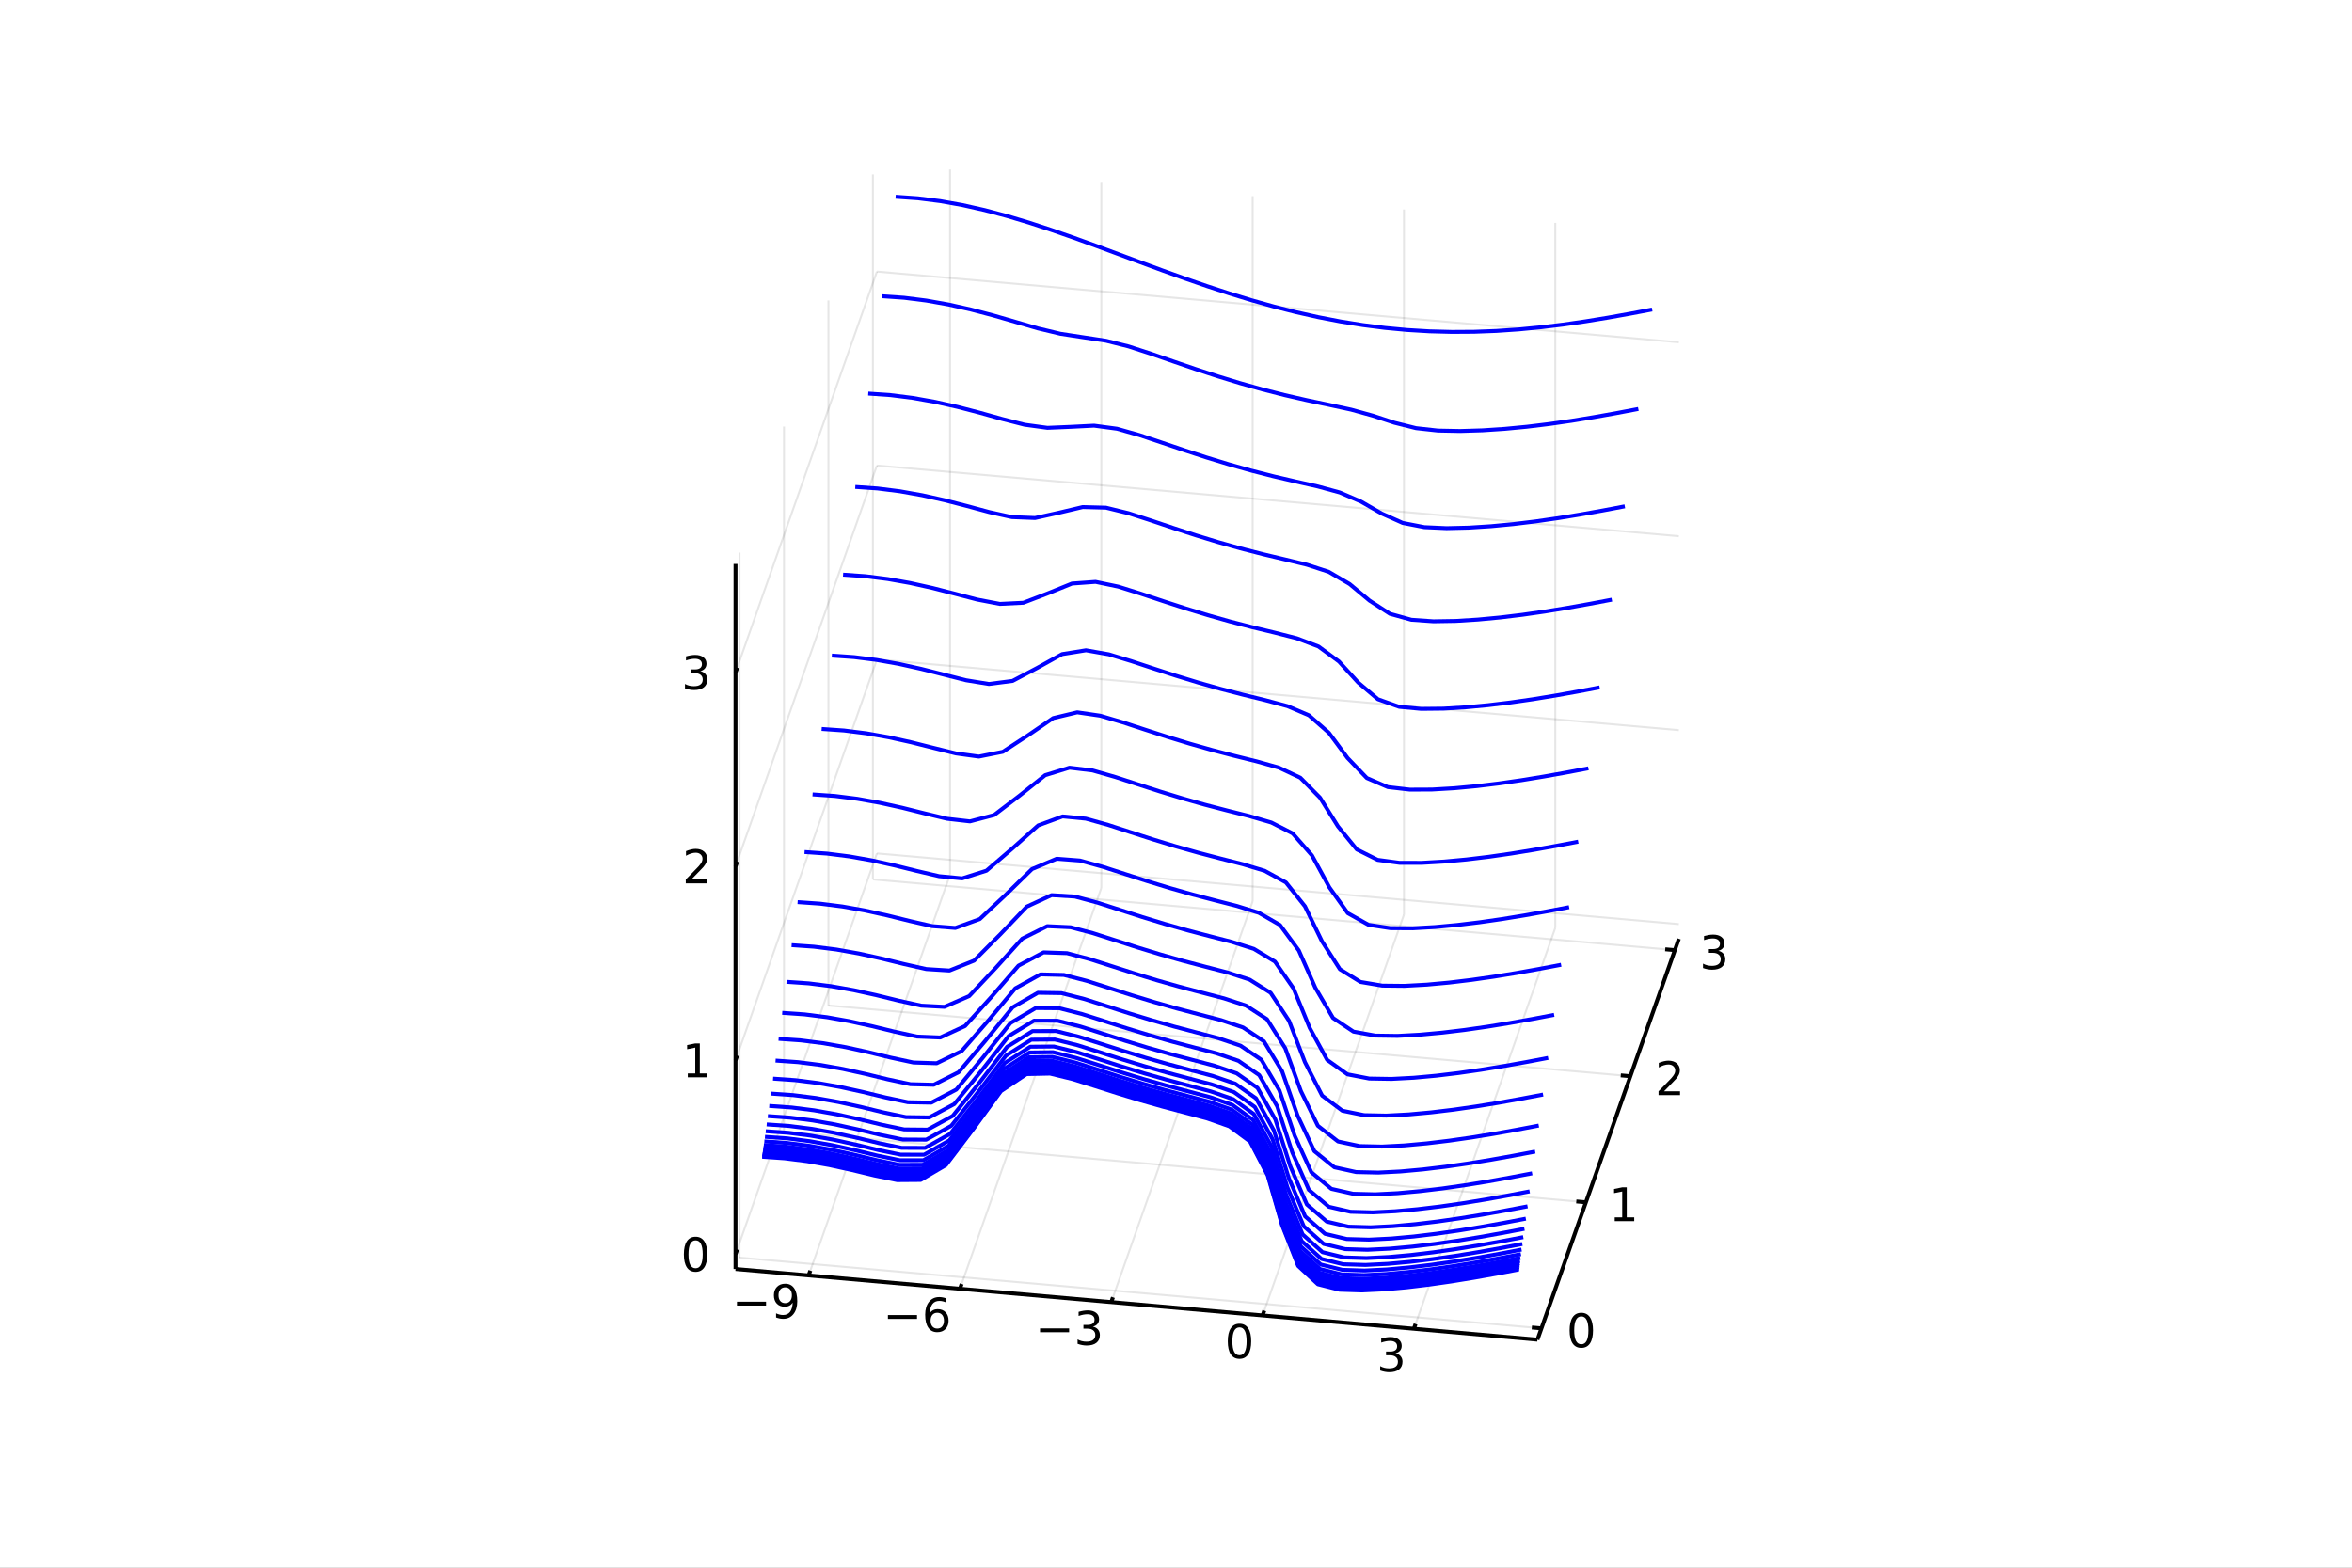 <?xml version="1.0" encoding="utf-8"?>
<svg xmlns="http://www.w3.org/2000/svg" xmlns:xlink="http://www.w3.org/1999/xlink" width="600" height="400" viewBox="0 0 2400 1600">
<rect x="0" y="0" width="2400" height="1600" fill="#808080" stroke="none"/>
<defs>
  <clipPath id="clip490">
    <rect x="0" y="0" width="2400" height="1600"/>
  </clipPath>
</defs>
<path clip-path="url(#clip490)" d="
M0 1600 L2400 1600 L2400 0 L0 0  Z
  " fill="#ffffff" fill-rule="evenodd" fill-opacity="1"/>
<defs>
  <clipPath id="clip491">
    <rect x="480" y="0" width="1681" height="1600"/>
  </clipPath>
</defs>
<defs>
  <clipPath id="clip492">
    <rect x="110" y="47" width="2243" height="1440"/>
  </clipPath>
</defs>
<path clip-path="url(#clip492)" d="
M1523.77 1777.98 L1523.77 1325.4 L1541.92 1068.08 L1644.85 1113.45 L1644.85 1566.03 L1626.71 1823.36 L1523.77 1777.98  Z
  " fill="#ffffff" fill-rule="evenodd" fill-opacity="1"/>
<polyline clip-path="url(#clip492)" style="stroke:#000000; stroke-linecap:butt; stroke-linejoin:round; stroke-width:2; stroke-opacity:0.1; fill:none" points="
  825.149,1301.73 969.437,892.579 
  "/>
<polyline clip-path="url(#clip492)" style="stroke:#000000; stroke-linecap:butt; stroke-linejoin:round; stroke-width:2; stroke-opacity:0.1; fill:none" points="
  969.437,892.579 969.437,172.977 
  "/>
<polyline clip-path="url(#clip492)" style="stroke:#000000; stroke-linecap:butt; stroke-linejoin:round; stroke-width:2; stroke-opacity:0.1; fill:none" points="
  979.545,1315.34 1123.83,906.191 
  "/>
<polyline clip-path="url(#clip492)" style="stroke:#000000; stroke-linecap:butt; stroke-linejoin:round; stroke-width:2; stroke-opacity:0.1; fill:none" points="
  1123.83,906.191 1123.83,186.589 
  "/>
<polyline clip-path="url(#clip492)" style="stroke:#000000; stroke-linecap:butt; stroke-linejoin:round; stroke-width:2; stroke-opacity:0.1; fill:none" points="
  1133.94,1328.95 1278.23,919.803 
  "/>
<polyline clip-path="url(#clip492)" style="stroke:#000000; stroke-linecap:butt; stroke-linejoin:round; stroke-width:2; stroke-opacity:0.1; fill:none" points="
  1278.23,919.803 1278.23,200.201 
  "/>
<polyline clip-path="url(#clip492)" style="stroke:#000000; stroke-linecap:butt; stroke-linejoin:round; stroke-width:2; stroke-opacity:0.1; fill:none" points="
  1288.34,1342.57 1432.63,933.415 
  "/>
<polyline clip-path="url(#clip492)" style="stroke:#000000; stroke-linecap:butt; stroke-linejoin:round; stroke-width:2; stroke-opacity:0.1; fill:none" points="
  1432.63,933.415 1432.63,213.813 
  "/>
<polyline clip-path="url(#clip492)" style="stroke:#000000; stroke-linecap:butt; stroke-linejoin:round; stroke-width:2; stroke-opacity:0.1; fill:none" points="
  1442.73,1356.18 1587.02,947.027 
  "/>
<polyline clip-path="url(#clip492)" style="stroke:#000000; stroke-linecap:butt; stroke-linejoin:round; stroke-width:2; stroke-opacity:0.1; fill:none" points="
  1587.02,947.027 1587.02,227.425 
  "/>
<polyline clip-path="url(#clip490)" style="stroke:#000000; stroke-linecap:butt; stroke-linejoin:round; stroke-width:4; stroke-opacity:1; fill:none" points="
  750.524,1295.15 1568.82,1367.29 
  "/>
<polyline clip-path="url(#clip490)" style="stroke:#000000; stroke-linecap:butt; stroke-linejoin:round; stroke-width:4; stroke-opacity:1; fill:none" points="
  825.149,1301.73 826.88,1296.82 
  "/>
<polyline clip-path="url(#clip490)" style="stroke:#000000; stroke-linecap:butt; stroke-linejoin:round; stroke-width:4; stroke-opacity:1; fill:none" points="
  979.545,1315.34 981.276,1310.43 
  "/>
<polyline clip-path="url(#clip490)" style="stroke:#000000; stroke-linecap:butt; stroke-linejoin:round; stroke-width:4; stroke-opacity:1; fill:none" points="
  1133.94,1328.95 1135.67,1324.04 
  "/>
<polyline clip-path="url(#clip490)" style="stroke:#000000; stroke-linecap:butt; stroke-linejoin:round; stroke-width:4; stroke-opacity:1; fill:none" points="
  1288.34,1342.57 1290.07,1337.66 
  "/>
<polyline clip-path="url(#clip490)" style="stroke:#000000; stroke-linecap:butt; stroke-linejoin:round; stroke-width:4; stroke-opacity:1; fill:none" points="
  1442.73,1356.18 1444.47,1351.27 
  "/>
<path clip-path="url(#clip490)" d="M752.004 1328.53 L781.68 1328.53 L781.68 1332.47 L752.004 1332.47 L752.004 1328.53 Z" fill="#000000" fill-rule="evenodd" fill-opacity="1" /><path clip-path="url(#clip490)" d="M791.911 1344.64 L791.911 1340.39 Q793.671 1341.22 795.476 1341.66 Q797.282 1342.1 799.018 1342.1 Q803.647 1342.1 806.078 1339 Q808.532 1335.87 808.879 1329.53 Q807.536 1331.52 805.476 1332.58 Q803.416 1333.65 800.916 1333.65 Q795.731 1333.65 792.698 1330.52 Q789.689 1327.38 789.689 1321.94 Q789.689 1316.61 792.837 1313.39 Q795.985 1310.18 801.217 1310.18 Q807.212 1310.18 810.36 1314.78 Q813.532 1319.37 813.532 1328.12 Q813.532 1336.29 809.643 1341.17 Q805.777 1346.03 799.226 1346.03 Q797.467 1346.03 795.661 1345.69 Q793.856 1345.34 791.911 1344.64 M801.217 1329.99 Q804.365 1329.99 806.194 1327.84 Q808.046 1325.69 808.046 1321.94 Q808.046 1318.21 806.194 1316.06 Q804.365 1313.88 801.217 1313.88 Q798.069 1313.88 796.217 1316.06 Q794.388 1318.21 794.388 1321.94 Q794.388 1325.69 796.217 1327.84 Q798.069 1329.99 801.217 1329.99 Z" fill="#000000" fill-rule="evenodd" fill-opacity="1" /><path clip-path="url(#clip490)" d="M906.053 1342.15 L935.729 1342.15 L935.729 1346.08 L906.053 1346.08 L906.053 1342.15 Z" fill="#000000" fill-rule="evenodd" fill-opacity="1" /><path clip-path="url(#clip490)" d="M956.4 1339.83 Q953.252 1339.83 951.4 1341.98 Q949.572 1344.14 949.572 1347.89 Q949.572 1351.61 951.4 1353.79 Q953.252 1355.94 956.4 1355.94 Q959.548 1355.94 961.377 1353.79 Q963.229 1351.61 963.229 1347.89 Q963.229 1344.14 961.377 1341.98 Q959.548 1339.83 956.4 1339.83 M965.683 1325.18 L965.683 1329.44 Q963.923 1328.6 962.118 1328.16 Q960.335 1327.72 958.576 1327.72 Q953.947 1327.72 951.493 1330.85 Q949.062 1333.97 948.715 1340.29 Q950.081 1338.28 952.141 1337.22 Q954.201 1336.13 956.678 1336.13 Q961.886 1336.13 964.896 1339.3 Q967.928 1342.45 967.928 1347.89 Q967.928 1353.21 964.78 1356.43 Q961.632 1359.65 956.4 1359.65 Q950.405 1359.65 947.234 1355.06 Q944.062 1350.46 944.062 1341.73 Q944.062 1333.53 947.951 1328.67 Q951.84 1323.79 958.391 1323.79 Q960.15 1323.79 961.933 1324.14 Q963.738 1324.48 965.683 1325.18 Z" fill="#000000" fill-rule="evenodd" fill-opacity="1" /><path clip-path="url(#clip490)" d="M1061.26 1355.76 L1090.94 1355.76 L1090.94 1359.69 L1061.26 1359.69 L1061.26 1355.76 Z" fill="#000000" fill-rule="evenodd" fill-opacity="1" /><path clip-path="url(#clip490)" d="M1115.19 1353.95 Q1118.55 1354.67 1120.43 1356.94 Q1122.32 1359.21 1122.32 1362.54 Q1122.32 1367.66 1118.81 1370.46 Q1115.29 1373.26 1108.81 1373.26 Q1106.63 1373.26 1104.32 1372.82 Q1102.02 1372.4 1099.57 1371.54 L1099.57 1367.03 Q1101.51 1368.17 1103.83 1368.74 Q1106.14 1369.32 1108.67 1369.32 Q1113.07 1369.32 1115.36 1367.59 Q1117.67 1365.85 1117.67 1362.54 Q1117.67 1359.48 1115.52 1357.77 Q1113.39 1356.04 1109.57 1356.04 L1105.54 1356.04 L1105.54 1352.19 L1109.76 1352.19 Q1113.2 1352.19 1115.03 1350.83 Q1116.86 1349.44 1116.86 1346.85 Q1116.86 1344.18 1114.96 1342.77 Q1113.09 1341.34 1109.57 1341.34 Q1107.65 1341.34 1105.45 1341.75 Q1103.25 1342.17 1100.61 1343.05 L1100.61 1338.88 Q1103.27 1338.14 1105.59 1337.77 Q1107.93 1337.4 1109.99 1337.4 Q1115.31 1337.4 1118.41 1339.83 Q1121.51 1342.24 1121.51 1346.36 Q1121.51 1349.23 1119.87 1351.22 Q1118.23 1353.19 1115.19 1353.95 Z" fill="#000000" fill-rule="evenodd" fill-opacity="1" /><path clip-path="url(#clip490)" d="M1264.78 1354.72 Q1261.17 1354.72 1259.34 1358.28 Q1257.53 1361.82 1257.53 1368.95 Q1257.53 1376.06 1259.34 1379.62 Q1261.17 1383.17 1264.78 1383.17 Q1268.41 1383.17 1270.22 1379.62 Q1272.04 1376.06 1272.04 1368.95 Q1272.04 1361.82 1270.22 1358.28 Q1268.41 1354.72 1264.78 1354.72 M1264.78 1351.01 Q1270.59 1351.01 1273.64 1355.62 Q1276.72 1360.2 1276.72 1368.95 Q1276.72 1377.68 1273.64 1382.29 Q1270.59 1386.87 1264.78 1386.87 Q1258.97 1386.87 1255.89 1382.29 Q1252.83 1377.68 1252.83 1368.95 Q1252.83 1360.2 1255.89 1355.62 Q1258.97 1351.01 1264.78 1351.01 Z" fill="#000000" fill-rule="evenodd" fill-opacity="1" /><path clip-path="url(#clip490)" d="M1423.99 1381.18 Q1427.34 1381.89 1429.22 1384.16 Q1431.12 1386.43 1431.12 1389.76 Q1431.12 1394.88 1427.6 1397.68 Q1424.08 1400.48 1417.6 1400.48 Q1415.42 1400.48 1413.11 1400.04 Q1410.82 1399.63 1408.36 1398.77 L1408.36 1394.26 Q1410.31 1395.39 1412.62 1395.97 Q1414.94 1396.55 1417.46 1396.55 Q1421.86 1396.55 1424.15 1394.81 Q1426.46 1393.07 1426.46 1389.76 Q1426.46 1386.71 1424.31 1385 Q1422.18 1383.26 1418.36 1383.26 L1414.34 1383.26 L1414.34 1379.42 L1418.55 1379.42 Q1422 1379.42 1423.83 1378.05 Q1425.65 1376.66 1425.65 1374.07 Q1425.65 1371.41 1423.76 1370 Q1421.88 1368.56 1418.36 1368.56 Q1416.44 1368.56 1414.24 1368.98 Q1412.04 1369.39 1409.4 1370.27 L1409.4 1366.11 Q1412.07 1365.37 1414.38 1365 Q1416.72 1364.63 1418.78 1364.63 Q1424.1 1364.63 1427.21 1367.06 Q1430.31 1369.46 1430.31 1373.58 Q1430.31 1376.45 1428.66 1378.45 Q1427.02 1380.41 1423.99 1381.18 Z" fill="#000000" fill-rule="evenodd" fill-opacity="1" /><polyline clip-path="url(#clip492)" style="stroke:#000000; stroke-linecap:butt; stroke-linejoin:round; stroke-width:2; stroke-opacity:0.1; fill:none" points="
  1572.91,1355.71 754.607,1283.57 
  "/>
<polyline clip-path="url(#clip492)" style="stroke:#000000; stroke-linecap:butt; stroke-linejoin:round; stroke-width:2; stroke-opacity:0.1; fill:none" points="
  754.607,1283.57 754.607,563.968 
  "/>
<polyline clip-path="url(#clip492)" style="stroke:#000000; stroke-linecap:butt; stroke-linejoin:round; stroke-width:2; stroke-opacity:0.1; fill:none" points="
  1618.28,1227.05 799.981,1154.91 
  "/>
<polyline clip-path="url(#clip492)" style="stroke:#000000; stroke-linecap:butt; stroke-linejoin:round; stroke-width:2; stroke-opacity:0.1; fill:none" points="
  799.981,1154.91 799.981,435.305 
  "/>
<polyline clip-path="url(#clip492)" style="stroke:#000000; stroke-linecap:butt; stroke-linejoin:round; stroke-width:2; stroke-opacity:0.1; fill:none" points="
  1663.66,1098.39 845.355,1026.24 
  "/>
<polyline clip-path="url(#clip492)" style="stroke:#000000; stroke-linecap:butt; stroke-linejoin:round; stroke-width:2; stroke-opacity:0.1; fill:none" points="
  845.355,1026.24 845.355,306.641 
  "/>
<polyline clip-path="url(#clip492)" style="stroke:#000000; stroke-linecap:butt; stroke-linejoin:round; stroke-width:2; stroke-opacity:0.1; fill:none" points="
  1709.03,969.724 890.728,897.579 
  "/>
<polyline clip-path="url(#clip492)" style="stroke:#000000; stroke-linecap:butt; stroke-linejoin:round; stroke-width:2; stroke-opacity:0.1; fill:none" points="
  890.728,897.579 890.728,177.977 
  "/>
<polyline clip-path="url(#clip490)" style="stroke:#000000; stroke-linecap:butt; stroke-linejoin:round; stroke-width:4; stroke-opacity:1; fill:none" points="
  1568.82,1367.29 1713.11,958.144 
  "/>
<polyline clip-path="url(#clip490)" style="stroke:#000000; stroke-linecap:butt; stroke-linejoin:round; stroke-width:4; stroke-opacity:1; fill:none" points="
  1572.91,1355.71 1563.09,1354.85 
  "/>
<polyline clip-path="url(#clip490)" style="stroke:#000000; stroke-linecap:butt; stroke-linejoin:round; stroke-width:4; stroke-opacity:1; fill:none" points="
  1618.28,1227.05 1608.46,1226.19 
  "/>
<polyline clip-path="url(#clip490)" style="stroke:#000000; stroke-linecap:butt; stroke-linejoin:round; stroke-width:4; stroke-opacity:1; fill:none" points="
  1663.66,1098.39 1653.84,1097.52 
  "/>
<polyline clip-path="url(#clip490)" style="stroke:#000000; stroke-linecap:butt; stroke-linejoin:round; stroke-width:4; stroke-opacity:1; fill:none" points="
  1709.03,969.724 1699.21,968.858 
  "/>
<path clip-path="url(#clip490)" d="M1613.58 1343.54 Q1609.97 1343.54 1608.14 1347.1 Q1606.34 1350.65 1606.34 1357.78 Q1606.34 1364.88 1608.14 1368.45 Q1609.97 1371.99 1613.58 1371.99 Q1617.22 1371.99 1619.02 1368.45 Q1620.85 1364.88 1620.85 1357.78 Q1620.85 1350.65 1619.02 1347.1 Q1617.22 1343.54 1613.58 1343.54 M1613.58 1339.84 Q1619.39 1339.84 1622.45 1344.44 Q1625.53 1349.03 1625.53 1357.78 Q1625.53 1366.5 1622.45 1371.11 Q1619.39 1375.69 1613.58 1375.69 Q1607.77 1375.69 1604.69 1371.11 Q1601.64 1366.5 1601.64 1357.78 Q1601.64 1349.03 1604.69 1344.44 Q1607.77 1339.84 1613.58 1339.84 Z" fill="#000000" fill-rule="evenodd" fill-opacity="1" /><path clip-path="url(#clip490)" d="M1647.68 1242.42 L1655.32 1242.42 L1655.32 1216.06 L1647.01 1217.72 L1647.01 1213.46 L1655.27 1211.8 L1659.95 1211.8 L1659.95 1242.42 L1667.59 1242.42 L1667.59 1246.36 L1647.68 1246.36 L1647.68 1242.42 Z" fill="#000000" fill-rule="evenodd" fill-opacity="1" /><path clip-path="url(#clip490)" d="M1698.01 1113.76 L1714.33 1113.76 L1714.33 1117.69 L1692.38 1117.69 L1692.38 1113.76 Q1695.05 1111 1699.63 1106.37 Q1704.24 1101.72 1705.42 1100.38 Q1707.66 1097.86 1708.54 1096.12 Q1709.44 1094.36 1709.44 1092.67 Q1709.44 1089.92 1707.5 1088.18 Q1705.58 1086.44 1702.48 1086.44 Q1700.28 1086.44 1697.82 1087.21 Q1695.39 1087.97 1692.62 1089.52 L1692.62 1084.8 Q1695.44 1083.67 1697.89 1083.09 Q1700.35 1082.51 1702.38 1082.51 Q1707.75 1082.51 1710.95 1085.19 Q1714.14 1087.88 1714.14 1092.37 Q1714.14 1094.5 1713.33 1096.42 Q1712.55 1098.32 1710.44 1100.91 Q1709.86 1101.58 1706.76 1104.8 Q1703.66 1107.99 1698.01 1113.76 Z" fill="#000000" fill-rule="evenodd" fill-opacity="1" /><path clip-path="url(#clip490)" d="M1753.38 970.396 Q1756.74 971.113 1758.61 973.382 Q1760.51 975.65 1760.51 978.984 Q1760.51 984.099 1756.99 986.9 Q1753.48 989.701 1746.99 989.701 Q1744.82 989.701 1742.5 989.261 Q1740.21 988.845 1737.76 987.988 L1737.76 983.474 Q1739.7 984.609 1742.02 985.187 Q1744.33 985.766 1746.86 985.766 Q1751.25 985.766 1753.55 984.03 Q1755.86 982.294 1755.86 978.984 Q1755.86 975.928 1753.71 974.215 Q1751.58 972.479 1747.76 972.479 L1743.73 972.479 L1743.73 968.636 L1747.94 968.636 Q1751.39 968.636 1753.22 967.271 Q1755.05 965.882 1755.05 963.289 Q1755.05 960.627 1753.15 959.215 Q1751.28 957.78 1747.76 957.78 Q1745.84 957.78 1743.64 958.197 Q1741.44 958.613 1738.8 959.493 L1738.8 955.326 Q1741.46 954.586 1743.78 954.215 Q1746.11 953.845 1748.17 953.845 Q1753.5 953.845 1756.6 956.275 Q1759.7 958.683 1759.7 962.803 Q1759.7 965.673 1758.06 967.664 Q1756.42 969.632 1753.38 970.396 Z" fill="#000000" fill-rule="evenodd" fill-opacity="1" /><polyline clip-path="url(#clip492)" style="stroke:#000000; stroke-linecap:butt; stroke-linejoin:round; stroke-width:2; stroke-opacity:0.1; fill:none" points="
  750.524,1280.15 894.812,870.997 
  "/>
<polyline clip-path="url(#clip492)" style="stroke:#000000; stroke-linecap:butt; stroke-linejoin:round; stroke-width:2; stroke-opacity:0.1; fill:none" points="
  894.812,870.997 1713.11,943.142 
  "/>
<polyline clip-path="url(#clip492)" style="stroke:#000000; stroke-linecap:butt; stroke-linejoin:round; stroke-width:2; stroke-opacity:0.1; fill:none" points="
  750.524,1082.21 894.812,673.057 
  "/>
<polyline clip-path="url(#clip492)" style="stroke:#000000; stroke-linecap:butt; stroke-linejoin:round; stroke-width:2; stroke-opacity:0.1; fill:none" points="
  894.812,673.057 1713.11,745.201 
  "/>
<polyline clip-path="url(#clip492)" style="stroke:#000000; stroke-linecap:butt; stroke-linejoin:round; stroke-width:2; stroke-opacity:0.1; fill:none" points="
  750.524,884.267 894.812,475.117 
  "/>
<polyline clip-path="url(#clip492)" style="stroke:#000000; stroke-linecap:butt; stroke-linejoin:round; stroke-width:2; stroke-opacity:0.1; fill:none" points="
  894.812,475.117 1713.11,547.261 
  "/>
<polyline clip-path="url(#clip492)" style="stroke:#000000; stroke-linecap:butt; stroke-linejoin:round; stroke-width:2; stroke-opacity:0.1; fill:none" points="
  750.524,686.327 894.812,277.176 
  "/>
<polyline clip-path="url(#clip492)" style="stroke:#000000; stroke-linecap:butt; stroke-linejoin:round; stroke-width:2; stroke-opacity:0.1; fill:none" points="
  894.812,277.176 1713.11,349.32 
  "/>
<polyline clip-path="url(#clip490)" style="stroke:#000000; stroke-linecap:butt; stroke-linejoin:round; stroke-width:4; stroke-opacity:1; fill:none" points="
  750.524,1295.15 750.524,575.548 
  "/>
<polyline clip-path="url(#clip490)" style="stroke:#000000; stroke-linecap:butt; stroke-linejoin:round; stroke-width:4; stroke-opacity:1; fill:none" points="
  750.524,1280.15 752.255,1275.24 
  "/>
<polyline clip-path="url(#clip490)" style="stroke:#000000; stroke-linecap:butt; stroke-linejoin:round; stroke-width:4; stroke-opacity:1; fill:none" points="
  750.524,1082.21 752.255,1077.3 
  "/>
<polyline clip-path="url(#clip490)" style="stroke:#000000; stroke-linecap:butt; stroke-linejoin:round; stroke-width:4; stroke-opacity:1; fill:none" points="
  750.524,884.267 752.255,879.357 
  "/>
<polyline clip-path="url(#clip490)" style="stroke:#000000; stroke-linecap:butt; stroke-linejoin:round; stroke-width:4; stroke-opacity:1; fill:none" points="
  750.524,686.327 752.255,681.417 
  "/>
<path clip-path="url(#clip490)" d="M709.779 1265.95 Q706.168 1265.95 704.339 1269.51 Q702.534 1273.05 702.534 1280.18 Q702.534 1287.29 704.339 1290.85 Q706.168 1294.4 709.779 1294.4 Q713.413 1294.4 715.219 1290.85 Q717.048 1287.29 717.048 1280.18 Q717.048 1273.05 715.219 1269.51 Q713.413 1265.95 709.779 1265.95 M709.779 1262.24 Q715.589 1262.24 718.645 1266.85 Q721.724 1271.43 721.724 1280.18 Q721.724 1288.91 718.645 1293.52 Q715.589 1298.1 709.779 1298.1 Q703.969 1298.1 700.89 1293.52 Q697.835 1288.91 697.835 1280.18 Q697.835 1271.43 700.89 1266.85 Q703.969 1262.24 709.779 1262.24 Z" fill="#000000" fill-rule="evenodd" fill-opacity="1" /><path clip-path="url(#clip490)" d="M701.816 1095.55 L709.455 1095.55 L709.455 1069.19 L701.145 1070.85 L701.145 1066.59 L709.409 1064.93 L714.085 1064.93 L714.085 1095.55 L721.724 1095.55 L721.724 1099.49 L701.816 1099.49 L701.816 1095.55 Z" fill="#000000" fill-rule="evenodd" fill-opacity="1" /><path clip-path="url(#clip490)" d="M705.404 897.612 L721.724 897.612 L721.724 901.547 L699.779 901.547 L699.779 897.612 Q702.441 894.857 707.025 890.228 Q711.631 885.575 712.812 884.232 Q715.057 881.709 715.937 879.973 Q716.839 878.214 716.839 876.524 Q716.839 873.769 714.895 872.033 Q712.974 870.297 709.872 870.297 Q707.673 870.297 705.219 871.061 Q702.788 871.825 700.011 873.376 L700.011 868.654 Q702.835 867.52 705.288 866.941 Q707.742 866.362 709.779 866.362 Q715.15 866.362 718.344 869.047 Q721.538 871.732 721.538 876.223 Q721.538 878.353 720.728 880.274 Q719.941 882.172 717.835 884.765 Q717.256 885.436 714.154 888.654 Q711.052 891.848 705.404 897.612 Z" fill="#000000" fill-rule="evenodd" fill-opacity="1" /><path clip-path="url(#clip490)" d="M714.594 684.973 Q717.95 685.69 719.825 687.959 Q721.724 690.227 721.724 693.56 Q721.724 698.676 718.205 701.477 Q714.687 704.278 708.205 704.278 Q706.029 704.278 703.714 703.838 Q701.423 703.422 698.969 702.565 L698.969 698.051 Q700.914 699.185 703.228 699.764 Q705.543 700.343 708.066 700.343 Q712.464 700.343 714.756 698.607 Q717.071 696.871 717.071 693.56 Q717.071 690.505 714.918 688.792 Q712.788 687.056 708.969 687.056 L704.941 687.056 L704.941 683.213 L709.154 683.213 Q712.603 683.213 714.432 681.848 Q716.261 680.459 716.261 677.866 Q716.261 675.204 714.363 673.792 Q712.488 672.357 708.969 672.357 Q707.048 672.357 704.849 672.774 Q702.65 673.19 700.011 674.07 L700.011 669.903 Q702.673 669.162 704.988 668.792 Q707.326 668.422 709.386 668.422 Q714.71 668.422 717.812 670.852 Q720.913 673.26 720.913 677.38 Q720.913 680.25 719.27 682.241 Q717.626 684.209 714.594 684.973 Z" fill="#000000" fill-rule="evenodd" fill-opacity="1" /><polyline clip-path="url(#clip492)" style="stroke:#0000ff; stroke-linecap:butt; stroke-linejoin:round; stroke-width:4; stroke-opacity:1; fill:none" points="
  777.767,1180.62 800.657,1182.21 823.549,1185.11 846.445,1189.17 869.356,1194.19 892.327,1199.73 915.515,1204.46 939.439,1204.28 965.222,1189.1 993.201,1152.23 
  1021.34,1113.67 1047.43,1096.24 1071.51,1095.72 1094.75,1101.4 1117.74,1108.64 1140.66,1115.97 1163.55,1122.94 1186.43,1129.45 1209.29,1135.52 1232.04,1141.6 
  1254.44,1149.52 1275.58,1165.13 1293.52,1199.51 1308.25,1250.55 1324.66,1292.02 1344.84,1310.75 1366.92,1316.32 1389.6,1317.06 1412.43,1315.95 1435.3,1313.88 
  1458.19,1311.14 1481.08,1307.86 1503.97,1304.12 1526.86,1300.03 1549.75,1295.69 
  "/>
<polyline clip-path="url(#clip492)" style="stroke:#0000ff; stroke-linecap:butt; stroke-linejoin:round; stroke-width:4; stroke-opacity:1; fill:none" points="
  777.922,1179.5 800.812,1181.1 823.704,1183.99 846.599,1188.05 869.511,1193.07 892.481,1198.61 915.669,1203.35 939.591,1203.17 965.37,1188.02 993.344,1151.21 
  1021.48,1112.69 1047.56,1095.3 1071.65,1094.78 1094.88,1100.47 1117.87,1107.71 1140.78,1115.04 1163.68,1122.01 1186.56,1128.52 1209.42,1134.59 1232.17,1140.67 
  1254.57,1148.58 1275.71,1164.18 1293.65,1198.52 1308.4,1249.51 1324.81,1290.93 1345,1309.64 1367.08,1315.21 1389.75,1315.94 1412.58,1314.83 1435.46,1312.77 
  1458.35,1310.03 1481.23,1306.74 1504.12,1303.01 1527.01,1298.92 1549.9,1294.58 
  "/>
<polyline clip-path="url(#clip492)" style="stroke:#0000ff; stroke-linecap:butt; stroke-linejoin:round; stroke-width:4; stroke-opacity:1; fill:none" points="
  778.112,1178.13 801.002,1179.73 823.894,1182.62 846.789,1186.68 869.7,1191.7 892.67,1197.24 915.857,1201.98 939.778,1201.82 965.552,1186.69 993.519,1149.95 
  1021.65,1111.5 1047.73,1094.14 1071.81,1093.64 1095.04,1099.33 1118.03,1106.57 1140.94,1113.9 1163.84,1120.87 1186.72,1127.38 1209.57,1133.44 1232.33,1139.52 
  1254.73,1147.43 1275.87,1163.02 1293.82,1197.31 1308.58,1248.23 1325,1289.59 1345.19,1308.28 1367.27,1313.84 1389.94,1314.57 1412.78,1313.46 1435.65,1311.4 
  1458.54,1308.66 1481.43,1305.37 1504.31,1301.63 1527.2,1297.55 1550.09,1293.21 
  "/>
<polyline clip-path="url(#clip492)" style="stroke:#0000ff; stroke-linecap:butt; stroke-linejoin:round; stroke-width:4; stroke-opacity:1; fill:none" points="
  778.346,1176.45 801.236,1178.05 824.127,1180.94 847.022,1185 869.932,1190.02 892.902,1195.56 916.088,1200.3 940.007,1200.15 965.776,1185.07 993.733,1148.4 
  1021.85,1110.03 1047.93,1092.72 1072,1092.23 1095.24,1097.93 1118.22,1105.16 1141.14,1112.49 1164.03,1119.46 1186.91,1125.98 1209.77,1132.04 1232.53,1138.12 
  1254.92,1146.02 1276.07,1161.59 1294.03,1195.83 1308.8,1246.66 1325.23,1287.96 1345.42,1306.61 1367.51,1312.16 1390.18,1312.89 1413.01,1311.78 1435.89,1309.71 
  1458.77,1306.97 1481.66,1303.69 1504.55,1299.95 1527.44,1295.86 1550.33,1291.52 
  "/>
<polyline clip-path="url(#clip492)" style="stroke:#0000ff; stroke-linecap:butt; stroke-linejoin:round; stroke-width:4; stroke-opacity:1; fill:none" points="
  778.633,1174.38 801.522,1175.98 824.413,1178.87 847.308,1182.93 870.218,1187.96 893.187,1193.49 916.372,1198.24 940.288,1198.11 966.051,1183.07 993.997,1146.5 
  1022.11,1108.23 1048.17,1090.97 1072.25,1090.5 1095.48,1096.2 1118.47,1103.44 1141.38,1110.77 1164.27,1117.74 1187.15,1124.25 1210.01,1130.32 1232.77,1136.4 
  1255.16,1144.29 1276.32,1159.83 1294.28,1194 1309.07,1244.73 1325.51,1285.94 1345.71,1304.56 1367.8,1310.1 1390.47,1310.83 1413.3,1309.71 1436.18,1307.65 
  1459.06,1304.91 1481.95,1301.62 1504.84,1297.89 1527.73,1293.8 1550.62,1289.46 
  "/>
<polyline clip-path="url(#clip492)" style="stroke:#0000ff; stroke-linecap:butt; stroke-linejoin:round; stroke-width:4; stroke-opacity:1; fill:none" points="
  778.985,1171.85 801.874,1173.44 824.764,1176.33 847.658,1180.4 870.568,1185.42 893.536,1190.96 916.72,1195.71 940.633,1195.6 966.388,1180.62 994.321,1144.17 
  1022.42,1106.02 1048.47,1088.83 1072.54,1088.38 1095.78,1094.09 1118.76,1101.33 1141.67,1108.66 1164.57,1115.63 1187.45,1122.14 1210.3,1128.2 1233.06,1134.28 
  1255.46,1142.17 1276.61,1157.67 1294.59,1191.77 1309.4,1242.37 1325.86,1283.48 1346.06,1302.05 1368.15,1307.57 1390.83,1308.29 1413.66,1307.18 1436.53,1305.11 
  1459.41,1302.37 1482.3,1299.09 1505.19,1295.35 1528.08,1291.26 1550.97,1286.92 
  "/>
<polyline clip-path="url(#clip492)" style="stroke:#0000ff; stroke-linecap:butt; stroke-linejoin:round; stroke-width:4; stroke-opacity:1; fill:none" points="
  779.417,1168.74 802.305,1170.34 825.195,1173.23 848.088,1177.29 870.997,1182.31 893.965,1187.85 917.147,1192.61 941.056,1192.52 966.801,1177.62 994.717,1141.31 
  1022.79,1103.31 1048.84,1086.2 1072.91,1085.78 1096.14,1091.5 1119.12,1098.74 1142.03,1106.07 1164.93,1113.04 1187.81,1119.55 1210.66,1125.61 1233.42,1131.68 
  1255.82,1139.56 1276.98,1155.03 1294.97,1189.02 1309.8,1239.47 1326.28,1280.45 1346.5,1298.97 1368.59,1304.47 1391.26,1305.19 1414.09,1304.07 1436.96,1302 
  1459.85,1299.26 1482.74,1295.98 1505.62,1292.24 1528.51,1288.15 1551.4,1283.82 
  "/>
<polyline clip-path="url(#clip492)" style="stroke:#0000ff; stroke-linecap:butt; stroke-linejoin:round; stroke-width:4; stroke-opacity:1; fill:none" points="
  779.946,1164.93 802.834,1166.53 825.723,1169.42 848.615,1173.48 871.524,1178.5 894.49,1184.05 917.671,1188.81 941.575,1188.75 967.308,1173.94 995.203,1137.8 
  1023.26,1099.99 1049.29,1082.98 1073.35,1082.59 1096.58,1088.32 1119.57,1095.56 1142.48,1102.89 1165.37,1109.87 1188.25,1116.37 1211.1,1122.44 1233.86,1128.5 
  1256.26,1136.37 1277.43,1151.79 1295.44,1185.66 1310.3,1235.92 1326.81,1276.74 1347.03,1295.19 1369.12,1300.67 1391.79,1301.38 1414.63,1300.26 1437.5,1298.19 
  1460.38,1295.45 1483.27,1292.17 1506.15,1288.43 1529.04,1284.34 1551.93,1280.01 
  "/>
<polyline clip-path="url(#clip492)" style="stroke:#0000ff; stroke-linecap:butt; stroke-linejoin:round; stroke-width:4; stroke-opacity:1; fill:none" points="
  780.594,1160.26 803.481,1161.86 826.369,1164.75 849.261,1168.81 872.168,1173.84 895.133,1179.38 918.311,1184.16 942.21,1184.14 967.929,1169.43 995.799,1133.51 
  1023.83,1095.92 1049.84,1079.03 1073.9,1078.69 1097.13,1084.43 1120.11,1091.68 1143.02,1099.01 1165.91,1105.98 1188.79,1112.49 1211.64,1118.55 1234.4,1124.61 
  1256.8,1132.46 1277.97,1147.82 1296.01,1181.54 1310.91,1231.57 1327.44,1272.2 1347.68,1290.56 1369.78,1296.01 1392.45,1296.72 1415.28,1295.6 1438.15,1293.53 
  1461.03,1290.79 1483.92,1287.5 1506.8,1283.77 1529.69,1279.68 1552.58,1275.34 
  "/>
<polyline clip-path="url(#clip492)" style="stroke:#0000ff; stroke-linecap:butt; stroke-linejoin:round; stroke-width:4; stroke-opacity:1; fill:none" points="
  781.387,1154.56 804.273,1156.15 827.16,1159.04 850.05,1163.1 872.956,1168.13 895.92,1173.68 919.095,1178.47 942.987,1178.49 968.687,1163.92 996.527,1128.26 
  1024.53,1090.94 1050.52,1074.21 1074.57,1073.92 1097.79,1079.67 1120.77,1086.92 1143.68,1094.25 1166.57,1101.22 1189.45,1107.73 1212.3,1113.79 1235.06,1119.85 
  1257.46,1127.67 1278.64,1142.97 1296.71,1176.51 1311.65,1226.25 1328.23,1266.65 1348.48,1284.9 1370.58,1290.32 1393.25,1291.01 1416.08,1289.89 1438.95,1287.82 
  1461.83,1285.08 1484.71,1281.8 1507.6,1278.06 1530.48,1273.97 1553.37,1269.63 
  "/>
<polyline clip-path="url(#clip492)" style="stroke:#0000ff; stroke-linecap:butt; stroke-linejoin:round; stroke-width:4; stroke-opacity:1; fill:none" points="
  782.356,1147.58 805.24,1149.18 828.126,1152.07 851.015,1156.13 873.92,1161.16 896.881,1166.71 920.053,1171.52 943.936,1171.59 969.615,1157.19 997.417,1121.85 
  1025.38,1084.86 1051.35,1068.31 1075.39,1068.08 1098.61,1073.85 1121.58,1081.11 1144.49,1088.44 1167.38,1095.41 1190.26,1101.92 1213.11,1107.98 1235.86,1114.03 
  1258.27,1121.83 1279.46,1137.04 1297.56,1170.35 1312.56,1219.74 1329.18,1259.86 1349.45,1277.98 1371.55,1283.36 1394.23,1284.04 1417.05,1282.92 1439.92,1280.85 
  1462.8,1278.11 1485.69,1274.82 1508.57,1271.09 1531.45,1267 1554.34,1262.66 
  "/>
<polyline clip-path="url(#clip492)" style="stroke:#0000ff; stroke-linecap:butt; stroke-linejoin:round; stroke-width:4; stroke-opacity:1; fill:none" points="
  783.538,1139.08 806.42,1140.68 829.304,1143.56 852.192,1147.62 875.095,1152.65 898.054,1158.21 921.222,1163.03 945.094,1163.17 970.746,1148.97 998.502,1114.02 
  1026.42,1077.44 1052.36,1061.12 1076.38,1060.97 1099.6,1066.76 1122.57,1074.02 1145.48,1081.35 1168.37,1088.32 1191.24,1094.83 1214.09,1100.88 1236.85,1106.93 
  1259.25,1114.69 1280.46,1129.8 1298.6,1162.84 1313.67,1211.81 1330.35,1251.58 1350.64,1269.54 1372.75,1274.87 1395.42,1275.54 1418.25,1274.41 1441.11,1272.34 
  1463.99,1269.6 1486.87,1266.32 1509.75,1262.58 1532.64,1258.49 1555.52,1254.16 
  "/>
<polyline clip-path="url(#clip492)" style="stroke:#0000ff; stroke-linecap:butt; stroke-linejoin:round; stroke-width:4; stroke-opacity:1; fill:none" points="
  784.977,1128.72 807.858,1130.32 830.739,1133.2 853.625,1137.26 876.526,1142.29 899.482,1147.85 922.645,1152.7 946.504,1152.92 972.124,1138.96 999.824,1104.49 
  1027.68,1068.41 1053.59,1052.36 1077.6,1052.3 1100.81,1058.12 1123.78,1065.39 1146.68,1072.72 1169.57,1079.69 1192.44,1086.2 1215.29,1092.25 1238.04,1098.28 
  1260.46,1106.01 1281.68,1120.99 1299.87,1153.7 1315.03,1202.15 1331.76,1241.49 1352.08,1259.27 1374.2,1264.54 1396.87,1265.19 1419.7,1264.05 1442.56,1261.98 
  1465.44,1259.24 1488.32,1255.95 1511.2,1252.22 1534.08,1248.13 1556.96,1243.8 
  "/>
<polyline clip-path="url(#clip492)" style="stroke:#0000ff; stroke-linecap:butt; stroke-linejoin:round; stroke-width:4; stroke-opacity:1; fill:none" points="
  786.726,1116.13 809.604,1117.73 832.484,1120.61 855.367,1124.67 878.265,1129.7 901.218,1135.27 924.374,1140.14 948.218,1140.46 973.798,1126.8 1001.43,1092.91 
  1029.22,1057.43 1055.08,1041.71 1079.07,1041.77 1102.28,1047.62 1125.24,1054.9 1148.15,1062.23 1171.03,1069.2 1193.9,1075.7 1216.74,1081.75 1239.5,1087.77 
  1261.91,1095.46 1283.16,1110.28 1301.41,1142.59 1316.67,1190.41 1333.49,1229.24 1353.84,1246.78 1375.96,1251.97 1398.63,1252.6 1421.46,1251.47 1444.32,1249.39 
  1467.2,1246.65 1490.07,1243.36 1512.95,1239.63 1535.83,1235.54 1558.71,1231.21 
  "/>
<polyline clip-path="url(#clip492)" style="stroke:#0000ff; stroke-linecap:butt; stroke-linejoin:round; stroke-width:4; stroke-opacity:1; fill:none" points="
  788.845,1100.87 811.721,1102.47 834.597,1105.36 857.478,1109.42 880.373,1114.45 903.322,1120.02 926.47,1124.93 950.295,1125.36 975.827,1112.06 1003.38,1078.87 
  1031.08,1044.13 1056.89,1028.81 1080.86,1029.01 1104.06,1034.9 1127.02,1042.18 1149.92,1049.52 1172.8,1056.49 1195.67,1062.99 1218.51,1069.03 1241.26,1075.03 
  1263.68,1082.67 1284.95,1097.31 1303.27,1129.12 1318.66,1176.18 1335.58,1214.38 1355.97,1231.64 1378.1,1236.75 1400.77,1237.35 1423.6,1236.21 1446.46,1234.13 
  1469.33,1231.39 1492.2,1228.11 1515.08,1224.37 1537.95,1220.28 1560.83,1215.95 
  "/>
<polyline clip-path="url(#clip492)" style="stroke:#0000ff; stroke-linecap:butt; stroke-linejoin:round; stroke-width:4; stroke-opacity:1; fill:none" points="
  791.406,1082.44 814.278,1084.04 837.151,1086.92 860.028,1090.98 882.919,1096.02 905.863,1101.6 929.003,1106.54 952.804,1107.12 978.278,1094.26 1005.73,1061.92 
  1033.33,1028.06 1059.08,1013.22 1083.02,1013.59 1106.21,1019.52 1129.16,1026.82 1152.06,1034.16 1174.94,1041.13 1197.8,1047.63 1220.64,1053.66 1243.39,1059.65 
  1265.82,1067.21 1287.12,1081.63 1305.53,1112.85 1321.06,1158.99 1338.1,1196.44 1358.54,1213.36 1380.68,1218.36 1403.36,1218.93 1426.18,1217.78 1449.03,1215.7 
  1471.9,1212.96 1494.77,1209.67 1517.64,1205.94 1540.52,1201.85 1563.39,1197.52 
  "/>
<polyline clip-path="url(#clip492)" style="stroke:#0000ff; stroke-linecap:butt; stroke-linejoin:round; stroke-width:4; stroke-opacity:1; fill:none" points="
  794.487,1060.26 817.355,1061.86 840.224,1064.74 863.096,1068.8 885.983,1073.84 908.921,1079.43 932.049,1084.42 955.824,1085.18 981.228,1072.83 1008.56,1041.51 
  1036.04,1008.71 1061.71,994.469 1085.62,995.035 1108.8,1001.03 1131.75,1008.34 1154.64,1015.68 1177.51,1022.65 1200.37,1029.14 1223.2,1035.17 1245.96,1041.14 
  1268.39,1048.62 1289.72,1062.77 1308.24,1093.27 1323.96,1138.31 1341.14,1174.85 1361.63,1191.35 1383.79,1196.23 1406.47,1196.76 1429.28,1195.6 1452.14,1193.52 
  1475,1190.78 1497.87,1187.49 1520.73,1183.76 1543.6,1179.67 1566.47,1175.34 
  "/>
<polyline clip-path="url(#clip492)" style="stroke:#0000ff; stroke-linecap:butt; stroke-linejoin:round; stroke-width:4; stroke-opacity:1; fill:none" points="
  798.178,1033.7 821.041,1035.29 843.904,1038.18 866.772,1042.24 889.652,1047.27 912.583,1052.88 935.699,1057.93 959.44,1058.89 984.761,1047.17 1011.95,1017.07 
  1039.28,985.549 1064.86,972.005 1088.73,972.813 1111.89,978.87 1134.84,986.197 1157.72,993.541 1180.59,1000.51 1203.44,1007 1226.28,1013.02 1249.03,1018.96 
  1271.47,1026.35 1292.84,1040.17 1311.49,1069.83 1327.42,1113.53 1344.77,1148.99 1365.34,1165 1387.51,1169.72 1410.19,1170.21 1433,1169.04 1455.85,1166.95 
  1478.71,1164.21 1501.57,1160.92 1524.43,1157.19 1547.3,1153.11 1570.16,1148.77 
  "/>
<polyline clip-path="url(#clip492)" style="stroke:#0000ff; stroke-linecap:butt; stroke-linejoin:round; stroke-width:4; stroke-opacity:1; fill:none" points="
  802.573,1002.06 825.43,1003.65 848.288,1006.54 871.149,1010.59 894.023,1015.63 916.945,1021.26 940.046,1026.37 963.748,1027.58 988.969,1016.61 1015.99,987.965 
  1043.14,957.958 1068.61,945.25 1092.44,946.345 1115.59,952.482 1138.52,959.828 1161.4,967.176 1184.26,974.144 1207.11,980.633 1229.93,986.645 1252.68,992.55 
  1275.13,999.826 1296.56,1013.26 1315.37,1041.9 1331.55,1084.03 1349.11,1118.18 1369.75,1133.61 1391.95,1138.14 1414.62,1138.59 1437.43,1137.4 1460.28,1135.31 
  1483.13,1132.57 1505.99,1129.28 1528.84,1125.55 1551.7,1121.46 1574.56,1117.13 
  "/>
<polyline clip-path="url(#clip492)" style="stroke:#0000ff; stroke-linecap:butt; stroke-linejoin:round; stroke-width:4; stroke-opacity:1; fill:none" points="
  807.774,964.622 830.624,966.217 853.474,969.101 876.328,973.158 899.194,978.201 922.106,983.846 945.188,989.039 968.844,990.536 993.948,980.447 1020.76,953.527 
  1047.71,925.315 1073.05,913.596 1096.83,915.03 1119.95,921.261 1142.88,928.631 1165.74,935.983 1188.6,942.95 1211.44,949.435 1234.26,955.436 1257.01,961.303 
  1279.47,968.444 1300.96,981.421 1319.95,1008.86 1336.44,1049.12 1354.23,1081.74 1374.97,1096.48 1397.19,1100.79 1419.87,1101.17 1442.68,1099.97 1465.51,1097.88 
  1488.36,1095.13 1511.21,1091.84 1534.06,1088.11 1556.91,1084.03 1579.76,1079.7 
  "/>
<polyline clip-path="url(#clip492)" style="stroke:#0000ff; stroke-linecap:butt; stroke-linejoin:round; stroke-width:4; stroke-opacity:1; fill:none" points="
  813.878,920.681 836.72,922.275 859.562,925.159 882.408,929.215 905.264,934.262 928.165,939.929 951.225,945.215 974.825,947.054 999.791,938 1026.37,913.103 
  1053.07,886.998 1078.26,876.439 1101.98,878.272 1125.08,884.614 1147.99,892.011 1170.85,899.368 1193.69,906.335 1216.53,912.813 1239.34,918.801 1262.09,924.624 
  1284.57,931.607 1306.12,944.048 1325.32,970.073 1342.17,1008.14 1360.25,1038.97 1381.1,1052.89 1403.35,1056.94 1426.03,1057.26 1448.83,1056.03 1471.66,1053.93 
  1494.5,1051.19 1517.34,1047.9 1540.18,1044.17 1563.02,1040.09 1585.86,1035.76 
  "/>
<polyline clip-path="url(#clip492)" style="stroke:#0000ff; stroke-linecap:butt; stroke-linejoin:round; stroke-width:4; stroke-opacity:1; fill:none" points="
  820.978,869.578 843.81,871.171 866.642,874.053 889.478,878.109 912.324,883.16 935.21,888.853 958.245,894.248 981.782,896.484 1006.59,888.635 1032.89,866.09 
  1059.31,842.436 1084.32,833.226 1107.97,835.522 1131.04,841.993 1153.94,849.422 1176.78,856.785 1199.62,863.75 1222.45,870.223 1245.25,876.195 1267.99,881.967 
  1290.49,888.766 1312.13,900.583 1331.58,924.966 1348.84,960.481 1367.25,989.216 1388.23,1002.19 1410.51,1005.95 1433.19,1006.18 1455.98,1004.93 1478.81,1002.83 
  1501.63,1000.08 1524.47,996.793 1547.3,993.063 1570.13,988.983 1592.96,984.656 
  "/>
<polyline clip-path="url(#clip492)" style="stroke:#0000ff; stroke-linecap:butt; stroke-linejoin:round; stroke-width:4; stroke-opacity:1; fill:none" points="
  829.146,810.781 851.967,812.373 874.788,815.253 897.612,819.308 920.446,824.364 943.317,830.088 966.323,835.607 989.787,838.301 1014.41,831.837 1040.4,811.999 
  1066.49,791.163 1091.3,783.507 1114.86,786.336 1137.9,792.956 1160.78,800.421 1183.61,807.791 1206.44,814.754 1229.25,821.22 1252.05,827.174 1274.79,832.887 
  1297.3,839.474 1319.03,850.574 1338.77,873.068 1356.51,905.648 1375.3,931.977 1396.43,943.866 1418.75,947.28 1441.43,947.411 1464.22,946.137 1487.03,944.026 
  1509.85,941.275 1532.67,937.991 1555.49,934.262 1578.31,930.183 1601.13,925.859 
  "/>
<polyline clip-path="url(#clip492)" style="stroke:#0000ff; stroke-linecap:butt; stroke-linejoin:round; stroke-width:4; stroke-opacity:1; fill:none" points="
  838.429,743.963 861.237,745.554 884.046,748.432 906.857,752.486 929.677,757.548 952.529,763.305 975.502,768.966 998.883,772.18 1023.29,767.291 1048.92,750.528 
  1074.64,732.897 1099.22,727.004 1122.69,730.44 1145.69,737.228 1168.55,744.735 1191.38,752.112 1214.19,759.074 1236.99,765.531 1259.78,771.466 1282.51,777.111 
  1305.05,783.458 1326.88,793.743 1346.95,814.09 1365.23,843.335 1384.45,866.928 1405.75,877.581 1428.11,880.605 1450.8,880.627 1473.58,879.322 1496.38,877.203 
  1519.18,874.451 1541.99,871.167 1564.8,867.439 1587.6,863.363 1610.41,859.04 
  "/>
<polyline clip-path="url(#clip492)" style="stroke:#0000ff; stroke-linecap:butt; stroke-linejoin:round; stroke-width:4; stroke-opacity:1; fill:none" points="
  848.831,669.088 871.625,670.678 894.42,673.554 917.216,677.606 940.02,682.675 962.852,688.47 985.788,694.29 1009.08,698.086 1033.25,694.963 1058.48,681.645 
  1083.78,667.604 1108.1,663.689 1131.47,667.804 1154.43,674.781 1177.27,682.335 1200.07,689.72 1222.87,696.681 1245.66,703.129 1268.44,709.04 1291.17,714.611 
  1313.72,720.688 1335.68,730.059 1356.11,748.001 1375,773.508 1394.7,794.036 1416.2,803.303 1438.61,805.89 1461.3,805.79 1484.06,804.452 1506.85,802.323 
  1529.64,799.569 1552.43,796.285 1575.23,792.56 1598.02,788.485 1620.81,784.165 
  "/>
<polyline clip-path="url(#clip492)" style="stroke:#0000ff; stroke-linecap:butt; stroke-linejoin:round; stroke-width:4; stroke-opacity:1; fill:none" points="
  860.306,586.493 883.084,588.082 905.863,590.955 928.643,595.007 951.43,600.082 974.239,605.92 997.135,611.915 1020.32,616.354 1044.24,615.177 1069.02,605.661 
  1093.86,595.58 1117.9,593.846 1141.15,598.711 1164.06,605.896 1186.88,613.501 1209.67,620.896 1232.45,627.854 1255.22,634.292 1277.99,640.179 1300.71,645.667 
  1323.3,651.447 1345.39,659.809 1366.21,675.098 1385.78,696.482 1406.01,713.63 1427.72,721.367 1450.18,723.472 1472.87,723.237 1495.63,721.862 1518.4,719.723 
  1541.18,716.967 1563.95,713.684 1586.73,709.96 1609.51,705.888 1632.29,701.571 
  "/>
<polyline clip-path="url(#clip492)" style="stroke:#0000ff; stroke-linecap:butt; stroke-linejoin:round; stroke-width:4; stroke-opacity:1; fill:none" points="
  872.746,496.948 895.507,498.535 918.269,501.407 941.032,505.457 963.8,510.539 986.585,516.423 1009.44,522.608 1032.51,527.744 1056.15,528.677 1080.44,523.283 
  1104.79,517.495 1128.52,518.127 1151.64,523.803 1174.51,531.214 1197.3,538.875 1220.07,546.28 1242.83,553.237 1265.59,559.663 1288.34,565.523 1311.06,570.921 
  1333.67,576.379 1355.91,583.648 1377.17,596.06 1397.47,612.974 1418.27,626.457 1440.21,632.537 1462.73,634.119 1485.42,633.738 1508.17,632.323 1530.92,630.173 
  1553.68,627.414 1576.44,624.131 1599.21,620.409 1621.97,616.34 1644.73,612.026 
  "/>
<polyline clip-path="url(#clip492)" style="stroke:#0000ff; stroke-linecap:butt; stroke-linejoin:round; stroke-width:4; stroke-opacity:1; fill:none" points="
  885.982,401.674 908.725,403.259 931.469,406.128 954.213,410.176 976.961,415.267 999.721,421.199 1022.53,427.586 1045.48,433.464 1068.82,436.643 1092.6,435.633 
  1116.42,434.414 1139.82,437.562 1162.81,444.103 1185.62,451.753 1208.39,459.473 1231.14,466.889 1253.88,473.844 1276.62,480.259 1299.36,486.09 1322.07,491.392 
  1344.72,496.507 1367.1,502.614 1388.83,511.965 1409.9,524.123 1431.31,533.706 1453.5,538.023 1476.08,539.049 1498.78,538.512 1521.51,537.054 1544.25,534.892 
  1566.99,532.131 1589.73,528.849 1612.48,525.128 1635.22,521.062 1657.96,516.751 
  "/>
<polyline clip-path="url(#clip492)" style="stroke:#0000ff; stroke-linecap:butt; stroke-linejoin:round; stroke-width:4; stroke-opacity:1; fill:none" points="
  899.787,302.306 922.511,303.89 945.236,306.756 967.961,310.803 990.688,315.902 1013.42,321.885 1036.18,328.483 1059.01,335.133 1082.03,340.655 1105.28,344.219 
  1128.55,347.764 1151.61,353.536 1174.46,360.978 1197.22,368.879 1219.95,376.661 1242.68,384.089 1265.4,391.041 1288.13,397.443 1310.85,403.244 1333.56,408.447 
  1356.23,413.205 1378.78,418.099 1400.99,424.257 1422.87,431.455 1444.92,436.97 1467.36,439.448 1490,439.894 1512.71,439.195 1535.42,437.692 1558.15,435.519 
  1580.87,432.754 1603.6,429.473 1626.32,425.755 1649.04,421.691 1671.77,417.384 
  "/>
<polyline clip-path="url(#clip492)" style="stroke:#0000ff; stroke-linecap:butt; stroke-linejoin:round; stroke-width:4; stroke-opacity:1; fill:none" points="
  913.888,200.804 936.593,202.387 959.299,205.25 982.004,209.295 1004.71,214.403 1027.41,220.438 1050.12,227.251 1072.83,234.691 1095.53,242.605 1118.24,250.84 
  1140.94,259.253 1163.65,267.705 1186.35,276.068 1209.06,284.225 1231.76,292.07 1254.47,299.509 1277.17,306.459 1299.88,312.849 1322.58,318.619 1345.29,323.72 
  1368,328.113 1390.7,331.768 1413.41,334.666 1436.11,336.796 1458.82,338.157 1481.52,338.756 1504.23,338.61 1526.93,337.745 1549.64,336.196 1572.34,334.01 
  1595.05,331.243 1617.75,327.962 1640.46,324.246 1663.16,320.186 1685.87,315.882 
  "/>
</svg>
